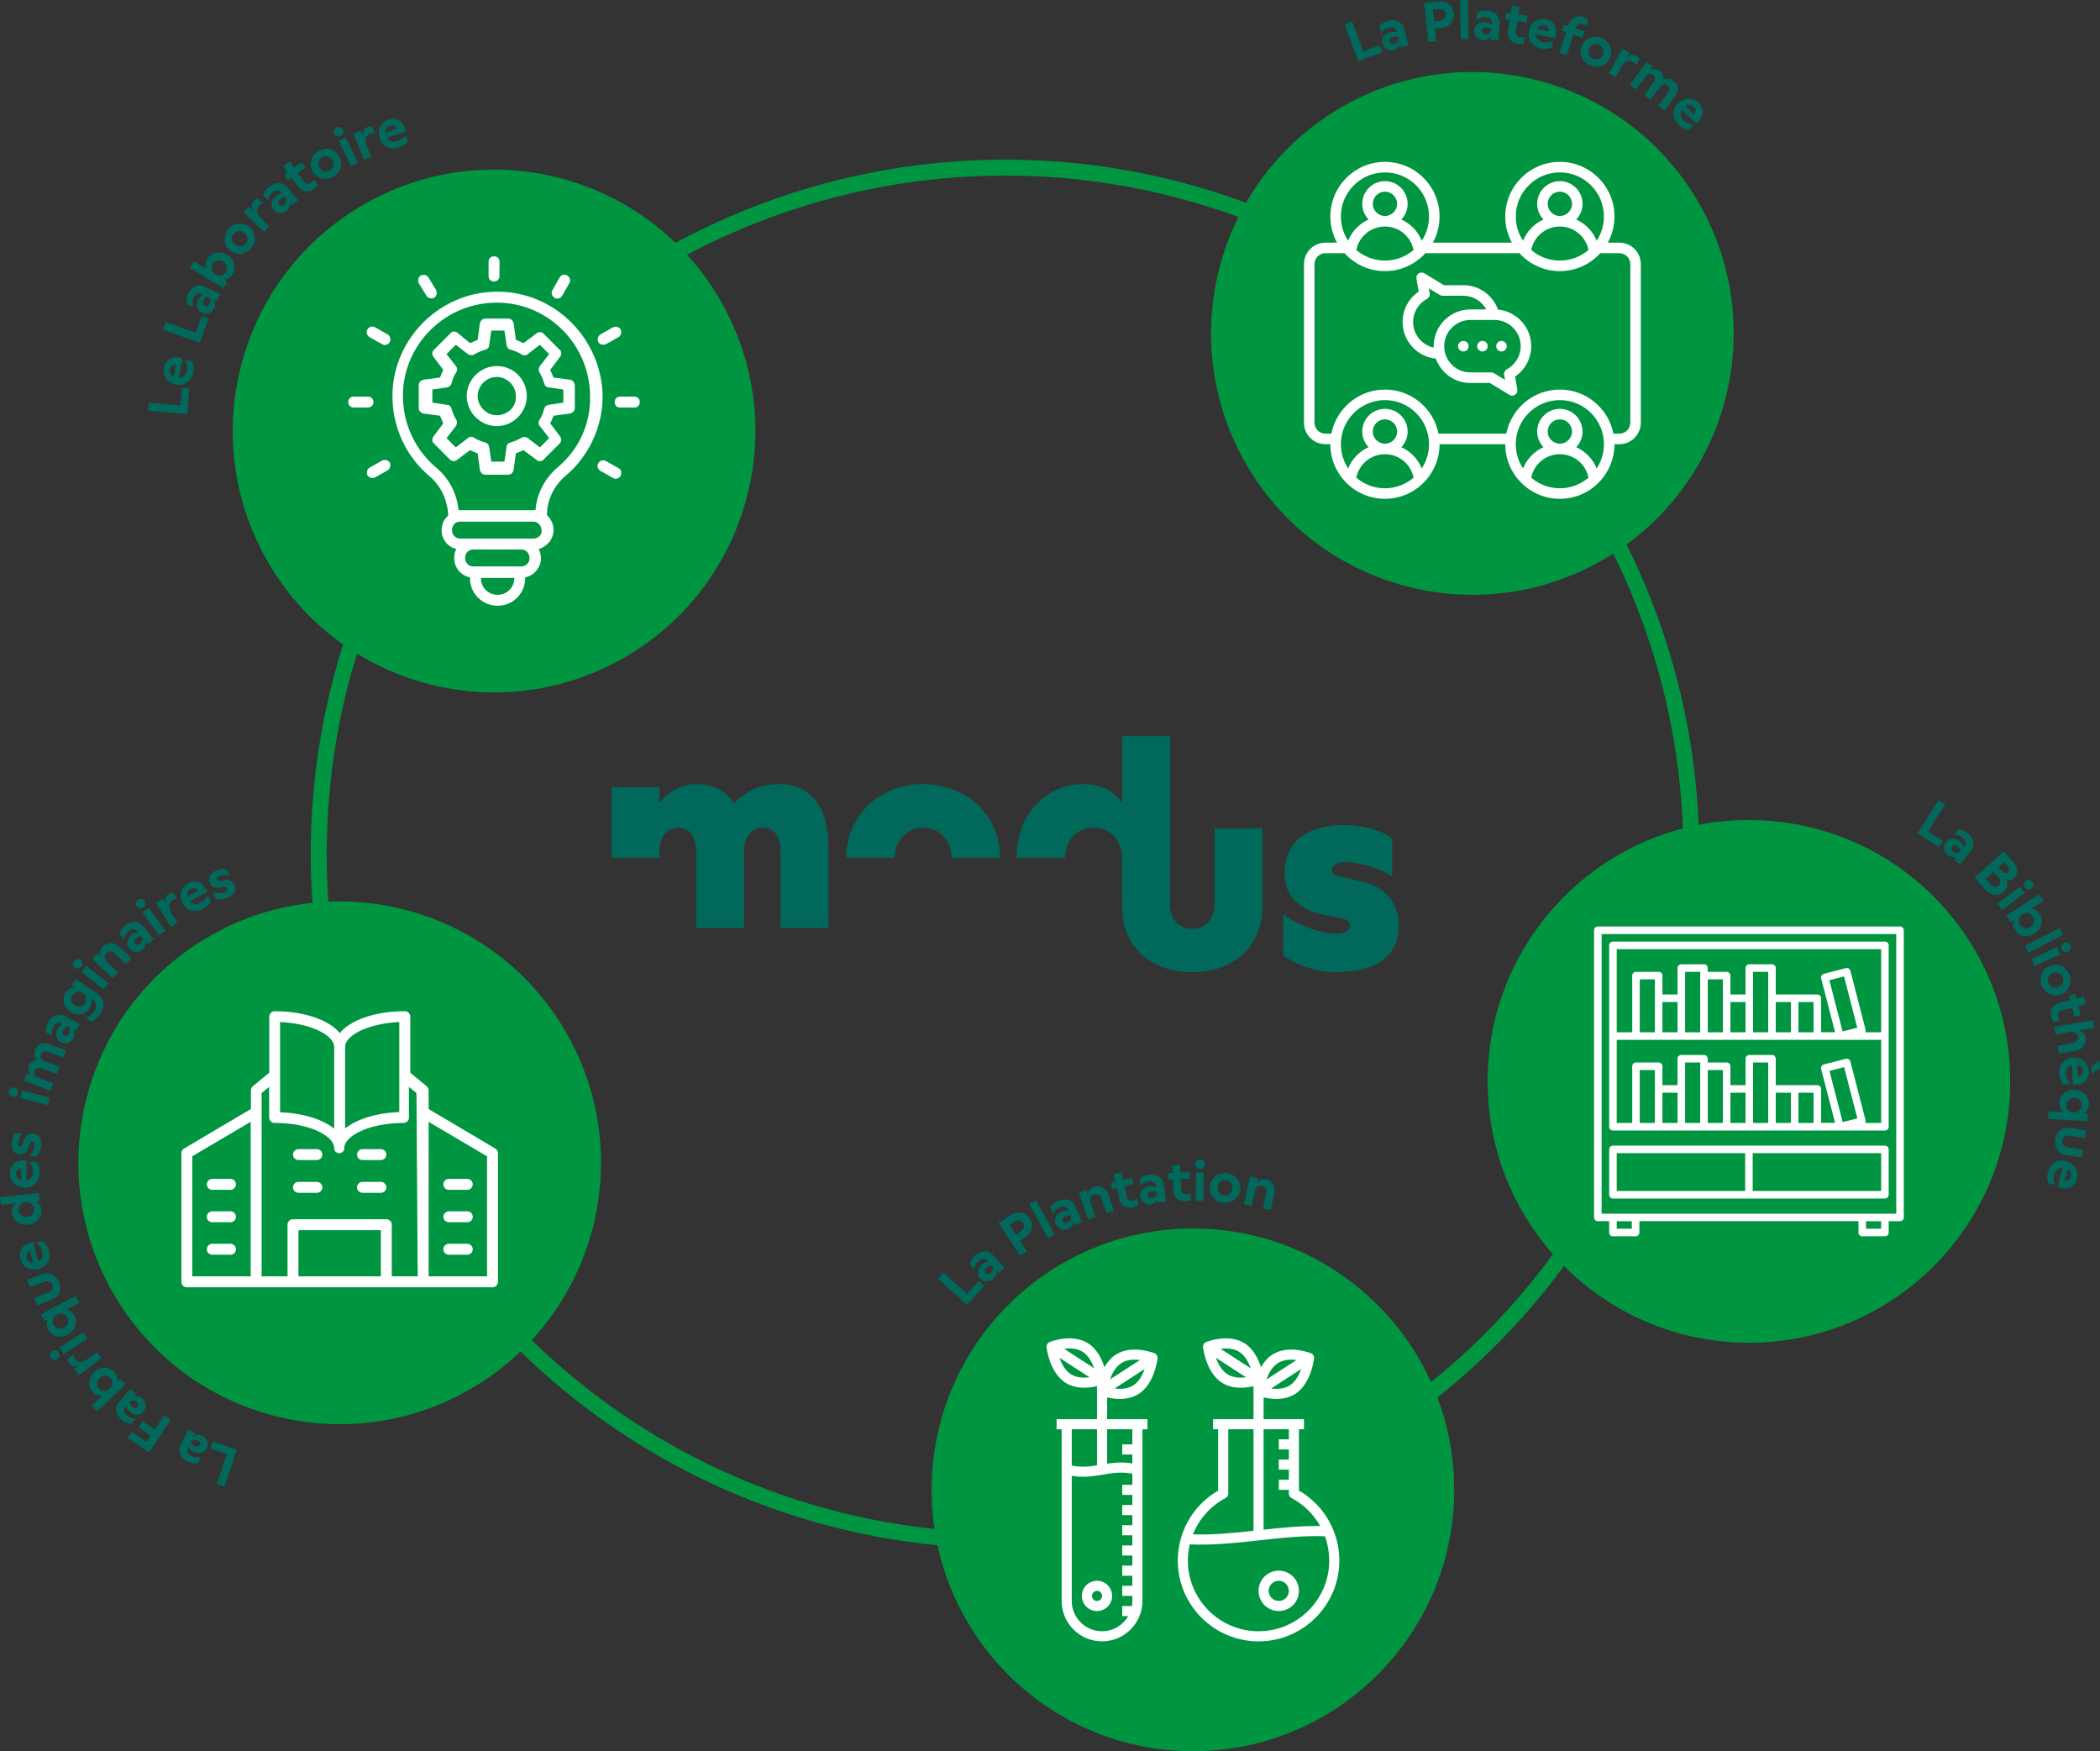 <?xml version="1.0" encoding="UTF-8"?>
<svg id="Calque_2" xmlns="http://www.w3.org/2000/svg" viewBox="0 0 1976.002 1647.385">
  <rect x="0" y="0" width="1976.002" height="1647.385" fill="#333333" stroke="none"/>
  <g id="Calque_1-2" data-name="Calque_1">
    <g>
      <circle id="circle" cx="945.702" cy="803.468" r="645.788" style="fill: none; stroke: #009540; stroke-width: 15px;"/>
      <g id="modus">
        <path d="M690.659,755.781c-7.431-12.042-19.73-18.192-37.153-18.192-10.253,0-24.607,6.15-33.066,18.192v-15.121h-45.097v66.112h45.097v-5.633c0-13.842,7.179-22.551,18.197-22.551,9.999,0,16.401,8.457,16.401,21.784v72.516h45.106v-71.748c0-13.842,7.169-22.551,17.936-22.551,10.244,0,16.394,8.457,16.394,21.784v72.516h45.104v-76.365c0-37.926-17.169-58.933-46.385-58.933-17.423,0-31.01,6.15-42.535,18.192" style="fill: #00695b;"/>
        <path d="M796.3,806.772h45.61c.007-16.146,11.532-28.184,26.655-28.184,15.367,0,26.9,12.038,26.907,28.184h45.612c-.007-39.468-31.518-69.183-72.519-69.183-41.003,0-72.258,29.715-72.265,69.183" style="fill: #00695b;"/>
        <path d="M1055.772,692.488v63.293c-7.436-11.786-19.99-18.192-36.393-18.192-35.359,0-62.765,28.959-62.772,69.183h45.61c.007-16.146,11.532-28.184,26.648-28.184,15.333,0,26.831,11.979,26.902,28.062h-.022v45.533c0,37.67,25.887,62.266,66.115,62.266,39.983,0,66.115-24.596,66.115-62.266v-73.033h-45.097v71.242c0,14.09-8.458,23.315-21.018,23.315-12.813,0-21.011-9.225-21.011-23.315v-43.62h.022v-114.284h-45.099Z" style="fill: #00695b;"/>
        <path d="M1208.7,821.941c0,17.174,9.477,33.574,38.432,38.953l14.609,2.817c6.663,1.281,8.711,4.1,8.711,7.177,0,3.842-4.871,7.432-12.554,7.432-13.588,0-33.572-6.152-50.479-18.197v38.441c7.423,5.637,25.619,15.884,50.479,15.884,37.667,0,58.162-15.375,58.162-43.049,0-19.474-9.225-36.643-36.132-42.534l-18.963-4.104c-5.377-1.021-7.683-3.59-7.683-6.661,0-4.1,4.615-7.177,11.531-7.177,12.554,0,31.265,4.613,45.097,13.579v-36.132c-10.504-7.423-27.42-12.296-45.61-12.296-26.393,0-55.601,9.996-55.601,45.866" style="fill: #00695b;"/>
      </g>
      <path id="imaginaire_x5F_txt" d="M204.248,818.641c-4.971,1.925-9.169,5.849-6.811,11.943,1.227,3.167,4.126,5.297,9.805,4.331l3.053-.51c2.102-.364,3.055.218,3.49,1.339.51,1.318-.449,2.752-2.594,3.583-2.68,1.038-6.759,1.215-10.6.124l2.358,6.092c2.13.577,6.191,1.08,10.432-.562,6.678-2.586,9.27-6.896,7.363-11.819-1.415-3.657-4.369-5.932-9.776-5.128l-3.81.579c-1.81.252-2.745-.283-3.122-1.258-.49-1.267.463-2.421,2.413-3.176,2.388-.925,6.141-1.368,9.237-.606l-2.226-5.752c-2.565-.689-6.044-.407-9.212.818M176.332,843.168c-.768-3.309.416-5.685,3.062-7.053,2.74-1.415,5.514-.377,6.876,1.92l-9.939,5.133ZM190.703,855.16c4.088-2.111,6.692-4.928,7.686-7.559l-2.974-5.759c-1.245,3.057-3.5,5.752-6.427,7.262-4.411,2.28-8.091,1.534-10.445-1.428l16.487-8.517c-2.866-8.169-9.775-12.543-17.808-8.392-7.105,3.67-9.057,11.62-5.483,18.54,3.814,7.385,11.397,9.762,18.965,5.853M160.828,871.798l6.2-3.886-6.328-10.099c-2.732-4.457-1.912-8.857,1.366-10.912,1.152-.721,2.707-1.388,4.42-1.413l-3.691-5.89c-1.424.09-2.875.631-3.983,1.325-3.012,1.887-4.088,5.584-3.025,9.052l-2.887-4.607-6.2,3.886,14.129,22.545ZM128.822,852.714c1.419,1.941,4.14,2.478,6.251.935,2.067-1.51,2.469-4.328,1.051-6.269-1.419-1.941-4.256-2.459-6.323-.948-2.111,1.541-2.397,4.34-.979,6.281M139.95,854.035l-5.91,4.317,15.694,21.485,5.91-4.317-15.694-21.485ZM127.126,887.652c-1.215-1.437-.862-3.446,1.015-5.032,1.357-1.148,3.046-1.822,4.771-2.049l.034.04c1.736,2.298,1.2,5.146-.995,7.002-1.716,1.451-3.61,1.478-4.825.04M129.098,876.061l.811.957c-1.941.135-4.322,1.123-6.238,2.743-4.272,3.61-5.077,8.81-1.838,12.642,3.174,3.751,8.41,4.115,12.361.773,2.475-2.091,3.538-5.043,2.869-7.696l2.194,2.594,5.589-4.724-10.429-12.334c-4.219-4.989-11.107-5.121-16.894-.227-2.475,2.093-4.456,4.931-5.123,8.028l4.185,4.949c.506-2.961,1.88-5.629,4.155-7.552,2.954-2.498,6.199-2.707,8.358-.153M91.744,896.529l-5.052,5.294,19.248,18.369,5.052-5.294-10.059-9.6c-2.797-2.671-3.178-6.285-.941-8.63,2.237-2.343,5.492-2.271,8.14.254l10.474,9.996,5.052-5.294-11.193-10.683c-5.256-5.016-11.395-5.094-15.724-.555-2.383,2.495-3.086,5.654-2.159,8.848l-2.837-2.705ZM70.226,910.157c1.871,1.51,4.639,1.325,6.28-.71,1.608-1.995,1.267-4.82-.606-6.33-1.871-1.509-4.746-1.274-6.354.721-1.64,2.033-1.193,4.811.68,6.319M81.317,908.559l-4.593,5.698,20.715,16.698,4.593-5.697-20.715-16.698ZM70.077,945.563c-3.335-2.253-4.106-6.435-1.939-9.639,2.165-3.205,6.303-4.003,9.638-1.75,3.335,2.253,4.135,6.391,1.968,9.596-2.167,3.205-6.332,4.046-9.666,1.793M84.192,948.668c2.138-3.161,2.493-6.581.944-9.519l1.948,1.316c4.158,2.81,4.203,7.13,1.656,10.899-1.698,2.511-4.555,4.87-7.868,6.227l5.11,3.453c3.358-1.516,6.523-4.423,8.484-7.325,4.508-6.669,3.904-14.459-2.981-19.113l-20.223-13.668-4.099,6.062,3.248,2.195c-3.259-.31-6.343,1.265-8.48,4.427-4.009,5.932-2.421,13.756,3.989,18.089,6.409,4.331,14.261,2.888,18.271-3.044M60.387,973.98c-1.665-.878-2.089-2.875-.943-5.049.829-1.572,2.143-2.828,3.659-3.684l.045.025c2.469,1.48,3.039,4.32,1.698,6.864-1.049,1.988-2.796,2.722-4.459,1.844M57.878,962.491l1.11.586c-1.748.849-3.589,2.657-4.76,4.876-2.61,4.946-1.413,10.07,3.026,12.412,4.346,2.293,9.337.672,11.752-3.904,1.512-2.868,1.393-6.002-.218-8.212l3.005,1.584,3.416-6.471-14.284-7.538c-5.779-3.05-12.217-.595-15.753,6.108-1.512,2.866-2.287,6.24-1.748,9.362l5.734,3.025c-.638-2.936-.362-5.925,1.029-8.56,1.804-3.421,4.735-4.829,7.693-3.268M32.666,1007.269c.948-2.491,3.614-3.322,6.936-2.057l13.873,5.283,2.605-6.838-13.434-5.115c-3.567-1.359-5.124-4.021-4.064-6.806.968-2.54,3.632-3.371,6.954-2.105l13.873,5.283,2.605-6.838-14.459-5.506c-7.084-2.698-12.237-.914-14.34,4.607-1.319,3.468-.878,6.712,1.163,9.726-3.306.308-5.719,2.24-7.078,5.807-.966,2.54-.501,6.016,1.792,8.513l-3.809-1.451-2.605,6.838,24.863,9.47,2.605-6.84-13.434-5.115c-3.565-1.357-5.124-4.021-4.045-6.855M11.348,1031.806c2.327.606,4.773-.703,5.431-3.232.645-2.478-.829-4.913-3.156-5.519-2.327-.606-4.85.791-5.494,3.27-.658,2.531.892,4.877,3.219,5.481M20.798,1025.784l-1.84,7.084,25.75,6.694,1.84-7.084-25.75-6.694ZM11.045,1074.361c-.582,5.299.968,10.833,7.462,11.545,3.378.371,6.602-1.22,8.36-6.707l.955-2.945c.643-2.033,1.601-2.612,2.796-2.482,1.402.155,2.237,1.665,1.986,3.953-.314,2.857-2.035,6.559-4.773,9.466l6.496.712c1.492-1.624,3.809-4.998,4.304-9.519.779-7.118-1.853-11.404-7.102-11.979-3.897-.427-7.276,1.148-9.054,6.318l-1.24,3.65c-.609,1.721-1.516,2.305-2.554,2.192-1.352-.148-1.936-1.527-1.709-3.605.279-2.547,1.613-6.081,3.717-8.48l-6.132-.672c-1.792,1.959-3.143,5.177-3.513,8.554M19.857,1110.244c-3.282-.88-4.822-3.042-4.782-6.022.04-3.084,2.262-5.041,4.93-5.162l-.148,11.184ZM37.2,1103.207c.061-4.6-1.199-8.223-3.052-10.339l-6.482-.085c2.111,2.536,3.426,5.795,3.383,9.088-.067,4.966-2.457,7.86-6.177,8.544l.245-18.554c-8.556-1.316-15.667,2.72-15.786,11.763-.106,7.996,5.99,13.461,13.778,13.563,8.311.11,13.978-5.46,14.09-13.98M26.429,1152.188c7.952-.845,13.23-7.082,12.462-14.308-.409-3.846-2.45-6.73-5.579-7.976l4.054-.431-.773-7.276-36.593,3.89.775,7.276,14.241-1.514c-2.85,1.88-4.238,5.13-3.83,8.976.768,7.224,7.239,12.213,15.243,11.363M32.13,1137.075c.42,3.951-2.327,7.291-6.485,7.732-4.158.442-7.597-2.24-8.017-6.191-.42-3.949,2.377-7.296,6.536-7.738,4.158-.442,7.547,2.246,7.967,6.197M31.173,1187.866c-3.398.038-5.463-1.629-6.229-4.51-.791-2.979.818-5.463,3.354-6.299l2.875,10.809ZM45.976,1176.413c-1.182-4.447-3.371-7.595-5.726-9.133l-6.265,1.665c2.716,1.875,4.863,4.657,5.708,7.839,1.276,4.8-.245,8.234-3.645,9.894l-4.767-17.932c-8.592,1.04-14.351,6.844-12.028,15.582,2.055,7.731,9.398,11.348,16.925,9.347,8.032-2.136,11.988-9.028,9.798-17.262M55.538,1206.247c-2.79-7.271-9.194-10.243-16.222-7.545l-13.81,5.301,2.623,6.831,13.567-5.207c3.416-1.312,6.447-.123,7.646,2.999,1.199,3.124-.26,6.035-3.675,7.347l-13.567,5.207,2.623,6.831,13.81-5.301c7.028-2.698,9.798-9.192,7.006-16.463M60.232,1248.995c-3.697,1.954-7.886.737-9.742-2.776-1.855-3.513-.496-7.659,3.201-9.611,3.699-1.954,7.841-.712,9.695,2.801,1.855,3.513.544,7.633-3.154,9.585M69.965,1237.651c-1.806-3.421-4.773-5.342-8.14-5.339l12.758-6.736-3.417-6.471-32.678,17.257,3.417,6.471,3.652-1.929c-1.948,2.803-2.035,6.336-.229,9.755,3.394,6.426,11.253,8.659,18.37,4.901,7.073-3.735,9.659-11.485,6.267-17.909M53.947,1278.638c2.024-1.298,2.725-3.983,1.314-6.182-1.382-2.156-4.171-2.727-6.195-1.429-2.024,1.298-2.713,4.099-1.328,6.254,1.41,2.199,4.185,2.655,6.209,1.357M55.94,1267.611l3.951,6.159,22.395-14.364-3.951-6.159-22.395,14.364ZM95.551,1277.679l-4.391-5.854-9.535,7.15c-4.214,3.093-8.666,2.644-10.988-.451-.815-1.087-1.61-2.583-1.777-4.286l-5.561,4.171c.209,1.411.867,2.812,1.651,3.857,2.132,2.844,5.907,3.607,9.272,2.258l-4.349,3.262,4.391,5.854,21.287-15.962ZM103.325,1306.376c-3.046,2.866-7.408,2.806-10.13-.088-2.722-2.893-2.514-7.251.532-10.115,3.046-2.866,7.37-2.77,10.092.124,2.722,2.893,2.552,7.213-.494,10.079M107.614,1290.644c-4.942-5.256-13.149-5.359-18.974.121-5.863,5.515-6.262,13.713-1.319,18.967,2.651,2.817,5.946,3.879,9.227,3.019l-10.357,9.74,5.014,5.332,26.804-25.214-5.014-5.33-2.931,2.758c1.06-3.221.2-6.575-2.45-9.392M129.636,1323.445c-1.217,1.437-3.257,1.422-5.133-.166-1.355-1.148-2.3-2.702-2.81-4.365l.034-.04c1.977-2.093,4.874-2.037,7.069-.18,1.714,1.453,2.055,3.316.84,4.751M117.877,1323.421l.809-.957c.454,1.891,1.822,4.077,3.738,5.697,4.268,3.614,9.529,3.547,12.772-.283,3.174-3.749,2.666-8.974-1.283-12.318-2.475-2.094-5.562-2.653-8.066-1.555l2.195-2.592-5.586-4.728-10.436,12.327c-4.221,4.987-3.21,11.801,2.576,16.698,2.473,2.094,5.6,3.578,8.765,3.722l4.187-4.946c-3.005-.011-5.862-.923-8.136-2.848-2.952-2.498-3.697-5.663-1.536-8.217M154.364,1331.426l-8.771,13.187-11.361-7.554-3.85,5.789,11.361,7.554-3.908,5.876-13.798-9.176-3.85,5.789,20.153,13.401,20.377-30.641-6.354-4.225ZM188.129,1359.344c-.807,1.7-2.785,2.208-5.004,1.154-1.606-.762-2.916-2.021-3.836-3.499l.022-.047c1.375-2.531,4.191-3.219,6.788-1.986,2.03.964,2.837,2.678,2.03,4.378M176.756,1362.334l.539-1.134c.923,1.712,2.806,3.473,5.072,4.549,5.052,2.399,10.121.988,12.273-3.545,2.109-4.439.278-9.358-4.396-11.577-2.929-1.391-6.056-1.141-8.196.564l1.456-3.07-6.61-3.14-6.929,14.591c-2.803,5.903-.078,12.23,6.768,15.481,2.927,1.39,6.332,2.022,9.427,1.352l2.781-5.856c-2.907.761-5.903.611-8.596-.667-3.493-1.658-5.025-4.526-3.59-7.549M222.912,1363.645l-22.936-7.725-2.219,6.588,15.703,5.29-9.526,28.286,7.231,2.435,11.746-34.874Z" style="fill: #00695b;"/>
      <path id="plantation_x5F_txt" d="M1183.308,1108.375l-7.154-1.541-5.6,26.009,7.154,1.541,2.925-13.592c.815-3.782,3.697-5.995,6.866-5.312,3.169.681,4.809,3.495,4.037,7.071l-3.048,14.155,7.154,1.541,3.257-15.126c1.53-7.103-1.611-12.377-7.743-13.699-3.372-.726-6.433.326-8.673,2.785l.826-3.832ZM1145.693,1116.85c.379-4.164,3.681-7.013,7.637-6.655,3.956.36,6.692,3.758,6.314,7.922-.378,4.165-3.677,6.963-7.633,6.602-3.956-.359-6.696-3.706-6.318-7.869M1151.41,1131.331c8.07.734,14.917-4.733,15.625-12.541.719-7.913-5.036-14.472-13.104-15.205-8.122-.737-14.912,4.681-15.631,12.594-.71,7.808,4.987,14.416,13.109,15.153M1124.722,1095.102c-.043,2.404,1.802,4.475,4.416,4.521,2.561.045,4.584-1.957,4.625-4.362.041-2.404-1.907-4.53-4.468-4.575-2.612-.047-4.531,2.012-4.573,4.416M1132.793,1102.876l-7.316-.128-.467,26.602,7.316.128.467-26.602ZM1103.069,1096.185l.31,7.156-4.283.186.261,6.056,4.283-.184.427,9.868c.333,7.677,5.032,11.083,10.986,10.825,1.723-.074,3.744-.528,5.589-1.393l-.276-6.37c-1.121.676-2.404,1.254-4.284,1.336-2.298.099-4.506-1.373-4.668-5.133l-.411-9.452,8.774-.38-.263-6.058-8.772.38-.31-7.156-7.363.319ZM1079.947,1124.388c-.24-1.866,1.148-3.362,3.585-3.675,1.763-.229,3.547.121,5.119.867l.007.052c.211,2.871-1.785,4.973-4.636,5.341-2.23.288-3.834-.717-4.075-2.585M1087.896,1115.722l.16,1.245c-1.703-.941-4.239-1.404-6.728-1.083-5.546.716-9.045,4.645-8.403,9.621.627,4.872,4.827,8.021,9.96,7.359,3.214-.415,5.71-2.318,6.588-4.908l.434,3.371,7.257-.935-2.064-16.02c-.836-6.48-6.55-10.328-14.066-9.36-3.214.415-6.418,1.723-8.659,3.962l.827,6.429c2.035-2.212,4.634-3.708,7.59-4.088,3.836-.494,6.676,1.09,7.103,4.407M1047.841,1104.655l1.595,6.983-4.18.954,1.352,5.912,4.178-.955,2.201,9.63c1.712,7.491,6.948,9.994,12.758,8.666,1.682-.384,3.587-1.195,5.247-2.377l-1.42-6.218c-.981.869-2.14,1.669-3.973,2.089-2.242.512-4.681-.539-5.519-4.209l-2.109-9.223,8.562-1.956-1.352-5.912-8.56,1.957-1.595-6.983-7.184,1.642ZM1022.333,1119.635l-6.947,2.305,8.381,25.252,6.947-2.305-4.38-13.196c-1.218-3.672.141-7.042,3.216-8.062,3.077-1.022,5.917.57,7.071,4.041l4.56,13.742,6.945-2.305-4.874-14.684c-2.289-6.894-7.673-9.845-13.626-7.868-3.273,1.087-5.377,3.545-6.058,6.802l-1.235-3.722ZM999.959,1148.548c-.759-1.723.148-3.551,2.396-4.542,1.626-.719,3.435-.889,5.155-.62l.02.049c1.018,2.693-.299,5.274-2.929,6.435-2.057.908-3.881.4-4.641-1.321M1005.123,1137.982l.506,1.148c-1.898-.418-4.463-.144-6.757.869-5.117,2.258-7.357,7.019-5.332,11.609,1.985,4.495,6.905,6.323,11.638,4.234,2.965-1.309,4.818-3.841,4.926-6.573l1.372,3.107,6.696-2.954-6.523-14.776c-2.639-5.979-9.209-8.048-16.143-4.987-2.965,1.309-5.667,3.472-7.181,6.254l2.617,5.93c1.323-2.698,3.394-4.87,6.119-6.072,3.538-1.563,6.711-.849,8.061,2.212M974.909,1129.087l-6.428,3.499,17.599,32.318,6.426-3.499-17.597-32.318ZM956.021,1161.491l-6.143-9.347,3.931-2.583c3.45-2.269,6.956-1.884,8.794.912,1.866,2.839.8,6.166-2.651,8.435l-3.931,2.583ZM950.951,1143.119l-11.269,7.408,20.212,30.75,6.377-4.191-6.431-9.785,4.892-3.216c6.552-4.306,8.325-11.6,4.248-17.804-4.077-6.202-11.478-7.467-18.03-3.161M927.472,1197.513c-1.264-1.395-.977-3.417.843-5.065,1.318-1.193,2.981-1.925,4.699-2.21l.034.038c1.813,2.237,1.375,5.103-.755,7.031-1.667,1.509-3.558,1.601-4.821.205M929.049,1185.86l.842.93c-1.934.2-4.281,1.267-6.141,2.951-4.146,3.754-4.775,8.978-1.408,12.698,3.298,3.643,8.544,3.828,12.381.355,2.401-2.176,3.363-5.162,2.606-7.79l2.28,2.518,5.425-4.912-10.842-11.972c-4.385-4.843-11.274-4.742-16.892.346-2.401,2.176-4.284,5.079-4.847,8.196l4.351,4.805c.406-2.978,1.687-5.688,3.897-7.689,2.866-2.596,6.103-2.916,8.347-.436M909.807,1227.629l16.303-17.887-5.139-4.683-11.162,12.248-22.058-20.106-5.141,5.642,27.197,24.787Z" style="fill: #00695b;"/>
      <path id="bibliotheque_x5F_txt" d="M1945.695,1099.93c2.947,1.692,3.879,4.178,3.077,7.048-.831,2.97-3.479,4.292-6.088,3.726l3.012-10.773ZM1927.127,1102.282c-1.238,4.429-.952,8.255.297,10.775l6.242,1.745c-1.388-2.992-1.824-6.48-.937-9.65,1.338-4.784,4.391-6.968,8.163-6.674l-4.998,17.871c7.933,3.466,15.84,1.39,18.275-7.32,2.154-7.702-2.336-14.547-9.836-16.645-8.004-2.237-14.911,1.692-17.206,9.899M1934.05,1071.725c-1.273,7.684,2.747,13.489,10.173,14.719l14.594,2.417,1.195-7.221-14.335-2.374c-3.61-.597-5.624-3.156-5.077-6.456.546-3.3,3.277-5.074,6.887-4.475l14.337,2.374,1.195-7.221-14.594-2.415c-7.426-1.229-13.102,2.969-14.374,10.652M1951.928,1032.639c4.175.229,7.14,3.428,6.923,7.394-.218,3.967-3.517,6.822-7.691,6.593-4.176-.229-7.089-3.425-6.871-7.392.218-3.965,3.463-6.824,7.639-6.595M1937.743,1037.358c-.211,3.863,1.343,7.035,4.232,8.765l-14.405-.791-.402,7.307,36.9,2.024.402-7.307-4.124-.225c3.113-1.401,5.005-4.385,5.216-8.248.398-7.253-5.191-13.214-13.228-13.655-7.985-.438-14.192,4.876-14.591,12.13M1954.536,1001.535c3.334.654,5.018,2.709,5.18,5.683.169,3.08-1.914,5.184-4.567,5.487l-.613-11.17ZM1975.578,997.658l-7.9,5.825.355,6.473,7.969-4.573-.424-7.725ZM1937.711,1009.734c.252,4.593,1.754,8.122,3.747,10.106l6.473-.353c-2.277-2.388-3.812-5.55-3.993-8.839-.272-4.957,1.916-8.008,5.582-8.944l1.017,18.529c8.625.73,15.445-3.78,14.95-12.808-.438-7.985-6.891-13.023-14.668-12.597-8.298.456-13.574,6.399-13.107,14.906M1970.501,966.991l-1.195-7.221-36.305,6.011,1.195,7.221,13.717-2.271c3.817-.633,6.934,1.236,7.464,4.434.53,3.196-1.485,5.755-5.094,6.354l-14.284,2.365,1.195,7.219,15.263-2.527c7.168-1.186,10.921-6.047,9.895-12.235-.562-3.403-2.666-5.863-5.775-7.044l13.924-2.305ZM1960.751,937.586l-6.941,1.763-1.054-4.155-5.876,1.492,1.054,4.155-9.576,2.43c-7.448,1.891-9.823,7.186-8.358,12.961.425,1.673,1.281,3.558,2.503,5.189l6.181-1.568c-.89-.961-1.718-2.1-2.181-3.922-.566-2.23.427-4.694,4.074-5.618l9.171-2.329,2.161,8.511,5.876-1.492-2.159-8.511,6.939-1.761-1.813-7.145ZM1931.773,915.4c3.935-1.413,7.911.38,9.254,4.12,1.341,3.738-.586,7.651-4.522,9.064-3.936,1.413-7.862-.4-9.205-4.138-1.341-3.738.537-7.635,4.474-9.046M1921.052,926.689c2.736,7.626,10.581,11.53,17.96,8.882,7.478-2.684,11-10.667,8.262-18.293-2.754-7.675-10.532-11.548-18.01-8.864-7.379,2.648-10.968,10.6-8.212,18.275M1942.227,887.006c-2.188.997-3.262,3.556-2.177,5.934,1.063,2.33,3.744,3.291,5.93,2.293,2.188-.999,3.266-3.673,2.202-6.004-1.085-2.377-3.769-3.221-5.955-2.222M1938.691,897.639l-3.039-6.656-24.205,11.043,3.037,6.656,24.207-11.043ZM1941.339,879.46l-3.351-6.505-32.714,16.847,3.349,6.505,32.716-16.847ZM1902.96,860.134c3.518-2.258,7.796-1.399,9.94,1.945,2.145,3.343,1.141,7.588-2.377,9.847-3.52,2.258-7.754,1.372-9.897-1.974-2.145-3.343-1.186-7.559,2.334-9.818M1895.856,874.813c3.893,6.071,11.941,7.678,18.673,3.36,6.775-4.346,8.671-12.33,4.776-18.401-2.087-3.257-5.133-4.906-8.515-4.661l11.966-7.677-3.951-6.159-30.975,19.866,3.951,6.161,3.389-2.174c-1.633,2.972-1.404,6.427.685,9.685M1906.112,828.773c-1.909,1.462-2.385,4.194-.797,6.271,1.557,2.033,4.382,2.372,6.292.91,1.909-1.46,2.363-4.308.806-6.343-1.588-2.076-4.391-2.3-6.301-.838M1905.038,839.929l-4.447-5.813-21.13,16.17,4.448,5.811,21.128-16.168ZM1880.379,815.758l5.074-4.598,3.967,4.378c1.579,1.743,1.438,3.845.043,5.108-1.433,1.3-3.574,1.193-5.117-.51l-3.967-4.378ZM1868.255,826.744l7.359-6.669,5.054,5.579c2.141,2.363,1.992,5.389-.099,7.285-2.093,1.894-5.119,1.747-7.26-.616l-5.054-5.579ZM1888.129,828.204c2.345.485,4.973-.272,6.871-1.993,3.524-3.194,4.439-9.735-.265-14.926l-9.371-10.342-27.269,24.71,10.423,11.505c5.231,5.771,12.705,5.77,17.276,1.628,2.866-2.597,3.773-6.734,2.334-10.58M1836.836,796.342c1.182-1.465,3.223-1.498,5.135.045,1.382,1.118,2.365,2.648,2.913,4.299l-.034.041c-1.927,2.138-4.825,2.15-7.062.344-1.748-1.411-2.132-3.266-.952-4.73M1848.593,796.09l-.788.977c-.499-1.88-1.918-4.034-3.87-5.609-4.353-3.513-9.611-3.324-12.763.582-3.086,3.823-2.455,9.034,1.572,12.284,2.523,2.037,5.622,2.523,8.1,1.366l-2.132,2.644,5.694,4.596,10.144-12.57c4.102-5.085,2.933-11.873-2.965-16.633-2.523-2.035-5.683-3.444-8.852-3.515l-4.07,5.043c3.005-.061,5.883.784,8.201,2.655,3.01,2.43,3.828,5.577,1.729,8.179M1804.134,783.866l20.38,13.051,3.749-5.854-13.953-8.936,16.094-25.135-6.426-4.115-19.845,30.989Z" style="fill: #00695b;"/>
      <path id="plateforme_x5F_txt" d="M1586.104,99.812c2.88-1.801,5.512-1.453,7.666.607,2.228,2.132,2.147,5.09.416,7.125l-8.082-7.732ZM1579.43,117.299c3.324,3.179,6.833,4.73,9.645,4.814l4.481-4.683c-3.295-.187-6.575-1.446-8.956-3.722-3.587-3.432-4.077-7.156-2.04-10.342l13.408,12.828c6.795-5.364,8.69-13.318,2.154-19.569-5.779-5.528-13.933-4.793-19.317.834-5.744,6.006-5.532,13.949.626,19.839M1555.695,70.432c2.156,1.572,2.257,4.362.162,7.233l-8.744,11.997,5.914,4.31,8.466-11.615c2.248-3.084,5.227-3.888,7.635-2.134,2.197,1.602,2.296,4.393.204,7.264l-8.744,11.997,5.914,4.31,9.113-12.504c4.465-6.125,4.097-11.566-.676-15.045-2.999-2.186-6.247-2.614-9.692-1.437.573-3.27-.658-6.107-3.742-8.354-2.195-1.601-5.674-2.066-8.684-.508l2.401-3.295-5.914-4.311-15.67,21.501,5.914,4.31,8.466-11.615c2.248-3.084,5.227-3.888,7.677-2.103M1513.718,69.077l6.393,3.56,5.799-10.413c2.588-4.54,6.838-5.943,10.218-4.061,1.188.66,2.522,1.703,3.369,3.19l3.381-6.072c-.766-1.204-1.938-2.217-3.079-2.851-3.106-1.73-6.864-.89-9.389,1.712l2.644-4.749-6.393-3.562-12.943,23.246ZM1495.283,45.85c1.671-3.834,5.703-5.497,9.344-3.911,3.643,1.588,5.169,5.674,3.499,9.508-1.671,3.832-5.681,5.449-9.324,3.863-3.641-1.588-5.189-5.625-3.518-9.459M1496.15,61.395c7.428,3.237,15.649.204,18.779-6.984,3.174-7.284-.223-15.321-7.651-18.556-7.475-3.257-15.627-.252-18.799,7.031-3.133,7.188.196,15.252,7.671,18.509M1476.003,23.361l-.384,1.139-4.061-1.373-1.943,5.743,4.059,1.373-6.584,19.459,6.932,2.345,6.584-19.457,8.367,2.832,1.945-5.744-8.369-2.832.269-.791c1.19-3.517,3.773-4.297,5.95-3.56,1.783.602,2.869,1.467,3.742,2.48l2.044-6.042c-1.532-1.345-3.329-2.396-4.962-2.947-5.645-1.911-11.125.097-13.589,7.376M1446.228,26.993c1.566-3.015,4.01-4.054,6.911-3.374,3.003.705,4.436,3.295,3.98,5.926l-10.89-2.552ZM1449.366,45.445c4.477,1.051,8.288.6,10.753-.753l1.478-6.31c-2.931,1.514-6.397,2.096-9.603,1.345-4.834-1.132-7.147-4.092-7.013-7.871l18.068,4.236c3.125-8.073.716-15.885-8.088-17.949-7.787-1.826-14.436,2.951-16.213,10.533-1.898,8.091,2.322,14.825,10.618,16.77M1422.445,5.476l-1.047,7.085-4.239-.627-.887,5.999,4.239.625-1.444,9.775c-1.123,7.601,2.848,11.833,8.744,12.705,1.705.25,3.776.187,5.752-.314l.932-6.309c-1.229.452-2.597.779-4.459.505-2.275-.337-4.165-2.201-3.616-5.925l1.382-9.36,8.688,1.285.887-5.999-8.688-1.283,1.047-7.085-7.291-1.078ZM1394.329,28.862c.097-1.88,1.73-3.104,4.183-2.978,1.775.092,3.468.755,4.881,1.772l-.002.052c-.306,2.862-2.646,4.573-5.515,4.425-2.246-.117-3.645-1.393-3.547-3.271M1403.7,21.757l-.065,1.253c-1.507-1.229-3.92-2.139-6.426-2.269-5.586-.288-9.731,2.951-9.991,7.961-.254,4.908,3.315,8.756,8.482,9.023,3.237.168,6.033-1.256,7.361-3.648l-.177,3.394,7.309.379.835-16.132c.339-6.525-4.594-11.334-12.163-11.725-3.237-.168-6.624.546-9.228,2.349l-.337,6.473c2.397-1.813,5.223-2.817,8.199-2.664,3.863.2,6.373,2.267,6.2,5.607M1381.176,0l-7.316.141.708,36.791,7.318-.141-.71-36.791ZM1349.473,20.063l-1.139-11.126,4.679-.479c4.108-.422,7.04,1.537,7.383,4.865.346,3.38-2.134,5.842-6.242,6.262l-4.681.48ZM1353.45,1.424l-13.416,1.373,3.751,36.607,7.592-.779-1.193-11.647,5.824-.597c7.799-.798,12.736-6.455,11.981-13.839-.757-7.383-6.739-11.919-14.538-11.119M1307.538,38.915c-.478-1.82.706-3.482,3.082-4.108,1.72-.451,3.535-.333,5.189.205l.013.05c.579,2.821-1.13,5.16-3.911,5.89-2.174.571-3.895-.22-4.373-2.039M1314.308,29.3l.319,1.213c-1.808-.714-4.384-.849-6.811-.211-5.409,1.42-8.374,5.766-7.1,10.618,1.247,4.753,5.816,7.336,10.822,6.022,3.134-.824,5.366-3.03,5.905-5.712l.862,3.286,7.078-1.858-4.102-15.622c-1.658-6.319-7.819-9.403-15.149-7.478-3.134.822-6.144,2.532-8.08,5.04l1.646,6.269c1.734-2.455,4.122-4.27,7.002-5.027,3.742-.982,6.761.224,7.61,3.461M1277.993,57.541l22.709-8.369-2.404-6.523-15.548,5.73-10.321-28.006-7.161,2.639,12.725,34.529Z" style="fill: #00695b;"/>
      <path id="laboratoire_x5F_txt" d="M362.743,124.665c-.202-3.392,1.366-5.537,4.205-6.438,2.94-.935,5.497.555,6.455,3.048l-10.66,3.39ZM374.893,138.9c4.384-1.393,7.424-3.731,8.846-6.157l-1.963-6.177c-1.743,2.801-4.42,5.079-7.558,6.076-4.731,1.505-8.234.15-10.056-3.165l17.684-5.622c-1.451-8.533-7.525-14.007-16.143-11.267-7.621,2.423-10.883,9.931-8.524,17.354,2.518,7.92,9.593,11.541,17.713,8.958M342.651,150.295l6.761-2.799-4.558-11.011c-1.95-4.85-.409-9.052,3.165-10.532,1.254-.519,2.9-.917,4.593-.658l-2.659-6.422c-1.419-.148-2.94.141-4.147.642-3.284,1.359-4.96,4.825-4.49,8.421l-2.08-5.023-6.761,2.799,10.177,24.583ZM314.533,125.878c1.053,2.161,3.637,3.171,5.988,2.026,2.302-1.121,3.196-3.823,2.143-5.986-1.053-2.161-3.754-3.17-6.056-2.049-2.35,1.145-3.127,3.848-2.075,6.009M325.254,129.146l-6.581,3.205,11.649,23.92,6.581-3.205-11.649-23.92ZM300.705,157.725c-2.145-3.591-1.15-7.837,2.26-9.874,3.412-2.037,7.623-.899,9.767,2.691,2.143,3.59,1.121,7.792-2.289,9.829-3.41,2.037-7.594.944-9.739-2.646M313.848,166.07c6.956-4.155,9.277-12.603,5.256-19.335-4.073-6.82-12.586-8.738-19.542-4.584-7.001,4.182-9.304,12.558-5.229,19.38,4.019,6.73,12.514,8.72,19.515,4.539M266.567,156.317l4.182,5.813-3.479,2.504,3.54,4.921,3.479-2.502,5.77,8.019c4.488,6.238,10.285,6.51,15.122,3.03,1.4-1.008,2.841-2.495,3.911-4.23l-3.724-5.177c-.568,1.181-1.323,2.368-2.851,3.468-1.866,1.343-4.522,1.321-6.719-1.734l-5.524-7.68,7.129-5.128-3.542-4.922-7.129,5.128-4.182-5.813-5.982,4.304ZM262.724,192.616c-1.224-1.428-.883-3.441.982-5.04,1.35-1.155,3.033-1.842,4.757-2.08l.034.04c1.752,2.285,1.235,5.137-.948,7.008-1.707,1.462-3.599,1.501-4.825.072M264.62,181.012l.817.952c-1.939.148-4.315,1.152-6.22,2.783-4.247,3.639-5.018,8.845-1.754,12.655,3.198,3.731,8.435,4.061,12.365.692,2.462-2.109,3.506-5.067,2.819-7.714l2.212,2.579,5.557-4.762-10.51-12.264c-4.252-4.962-11.141-5.047-16.896-.115-2.46,2.109-4.423,4.96-5.068,8.06l4.216,4.922c.488-2.965,1.844-5.642,4.106-7.579,2.938-2.518,6.181-2.751,8.358-.209M248.416,218.22l5.072-5.276-8.59-8.261c-3.731-3.661-4.003-8.127-1.323-10.916.943-.981,2.291-2.004,3.946-2.444l-5.013-4.818c-1.359.433-2.635,1.309-3.542,2.249-2.462,2.563-2.61,6.41-.737,9.517l-3.918-3.769-5.072,5.276,19.178,18.441ZM221.261,230.103c-3.279-2.597-3.854-6.921-1.386-10.036,2.466-3.113,6.808-3.542,10.085-.944,3.279,2.596,3.812,6.887,1.346,10.002-2.468,3.113-6.768,3.574-10.045.979M236.508,233.247c5.032-6.35,4.207-15.074-1.939-19.942-6.227-4.933-14.866-3.709-19.897,2.641-5.063,6.391-4.247,15.041,1.981,19.975,6.145,4.87,14.793,3.719,19.856-2.673M202.541,258.016c-3.562-2.19-4.647-6.415-2.567-9.8,2.08-3.385,6.339-4.326,9.903-2.136,3.562,2.19,4.602,6.388,2.522,9.773-2.08,3.383-6.294,4.351-9.858,2.163M218.849,258.036c3.776-6.144,1.727-14.091-5.086-18.278-6.858-4.216-14.874-2.453-18.65,3.691-2.026,3.297-2.188,6.754-.497,9.695l-12.114-7.444-3.832,6.235,31.352,19.266,3.832-6.233-3.428-2.109c3.387.18,6.399-1.527,8.425-4.823M192.82,287.745c-1.698-.809-2.204-2.787-1.148-5.005.764-1.604,2.026-2.915,3.504-3.83l.047.022c2.529,1.379,3.214,4.194,1.977,6.79-.966,2.03-2.68,2.833-4.38,2.024M189.844,276.37l1.132.539c-1.712.921-3.477,2.803-4.557,5.067-2.404,5.05-.999,10.121,3.533,12.278,4.436,2.112,9.358.288,11.582-4.384,1.393-2.927,1.146-6.054-.553-8.196l3.066,1.46,3.147-6.606-14.582-6.947c-5.899-2.808-12.23-.092-15.488,6.75-1.393,2.925-2.03,6.328-1.363,9.425l5.851,2.788c-.757-2.909-.604-5.905.678-8.594,1.664-3.493,4.533-5.02,7.554-3.581M188.156,322.401l8.023-22.833-6.559-2.303-5.492,15.632-28.159-9.895-2.531,7.201,34.718,12.199ZM163.405,354.344c-3.07-1.458-4.192-3.864-3.616-6.786.597-3.026,3.136-4.549,5.78-4.187l-2.165,10.973ZM181.734,350.555c.89-4.511.306-8.304-1.134-10.719l-6.359-1.254c1.617,2.877,2.323,6.319,1.685,9.549-.962,4.872-3.836,7.289-7.619,7.287l3.592-18.205c-8.178-2.839-15.899-.153-17.649,8.718-1.55,7.846,3.459,14.322,11.101,15.829,8.152,1.61,14.733-2.846,16.382-11.206M176.067,389.547l2.082-24.111-6.927-.598-1.426,16.508-29.735-2.567-.656,7.603,36.662,3.165Z" style="fill: #00695b;"/>
      <g id="laboratoire">
        <path d="M253.032,530.253c68.915,116.995,219.625,155.971,336.62,87.056,116.995-68.915,155.971-219.625,87.056-336.62-68.916-116.995-219.625-155.971-336.62-87.056-116.995,68.915-155.971,219.625-87.056,336.62" style="fill: #009540;"/>
        <path d="M530.094,378.765l-13.867,2.055c-2.053.513-3.595,1.54-4.109,3.594-1.027,4.109-2.567,7.704-4.622,10.785-1.027,1.542-1.027,4.109.513,5.651l8.731,11.298-8.731,8.729-11.298-8.729c-1.54-1.029-4.109-1.542-5.649-.513-3.596,2.054-7.189,3.594-10.785,4.62-2.054.515-3.596,2.055-3.596,4.109l-2.053,13.867h-12.325l-2.055-13.867c-.513-2.054-1.54-3.594-3.594-4.109-4.109-1.027-7.704-2.567-10.787-4.62-1.54-1.029-4.107-1.029-5.649.513l-11.298,8.729-8.731-8.729,8.731-11.298c1.027-1.542,1.54-4.109.513-5.651-2.053-3.594-3.595-7.189-4.622-10.785-.513-2.054-2.054-3.594-4.109-3.594l-13.865-2.055v-12.325l13.865-2.055c2.055-.513,3.596-1.54,4.109-3.594,1.027-4.109,2.569-7.704,4.622-10.785,1.027-1.542,1.027-4.109-.513-5.651l-8.731-11.298,8.731-8.729,11.298,8.729c1.542,1.027,4.109,1.542,5.649.513,3.595-2.054,7.191-3.594,10.787-4.622,2.054-.513,3.594-2.054,3.594-4.107l2.055-13.867h12.325l2.053,13.867c.515,2.054,1.542,3.594,3.596,4.107,4.109,1.029,7.704,2.569,10.785,4.622,1.54,1.029,4.109,1.029,5.649-.513l11.298-8.729,8.731,8.729-8.731,11.298c-1.027,1.542-1.54,4.109-.513,5.651,2.055,3.594,3.596,7.189,4.622,10.785.513,2.054,2.055,3.594,4.109,3.594l13.867,2.055v12.325ZM536.256,357.196l-15.407-2.054c-1.027-2.569-2.054-4.622-3.082-7.191l9.245-12.325c1.54-2.055,1.54-5.136-.513-6.678l-14.894-14.892c-2.054-2.055-4.622-2.055-6.676-.515l-12.327,9.245c-2.054-1.027-4.62-2.054-7.189-3.08l-2.054-15.407c-.513-2.569-2.569-4.622-5.136-4.622h-21.569c-2.569,0-4.622,2.053-5.137,4.622l-2.054,15.407c-2.567,1.027-4.622,2.054-7.189,3.08l-11.813-9.758c-2.053-1.54-5.136-1.54-6.676.513l-15.407,15.407c-2.054,2.055-2.054,4.622-.513,6.678l9.245,12.325c-1.029,2.055-2.055,4.622-3.082,7.191l-15.407,2.054c-2.567.513-4.622,2.567-4.622,5.136v21.569c0,2.569,2.055,4.622,4.622,5.136l15.407,2.055c1.027,2.567,2.054,4.622,3.082,7.189l-9.245,12.325c-1.54,2.055-1.54,5.136.513,6.678l14.894,14.894c2.053,2.054,4.622,2.054,6.676.513l12.327-9.245c2.053,1.027,4.622,2.054,7.189,3.08l2.054,15.409c.515,2.567,2.569,4.62,5.137,4.62h21.569c2.567,0,4.622-2.054,5.136-4.62l2.054-15.409c2.569-1.027,4.622-2.053,7.189-3.08l12.327,9.245c2.054,1.54,5.136,1.54,6.676-.513l14.894-14.894c2.054-2.055,2.054-4.622.513-6.678l-9.245-12.325c1.029-2.053,2.055-4.622,3.082-7.189l15.407-2.055c2.567-.513,4.622-2.567,4.622-5.136v-21.569c-.513-2.569-2.055-5.136-4.622-5.136" style="fill: #fff;"/>
        <path d="M467.438,390.577c-9.758,0-17.976-8.218-17.976-17.974,0-9.758,8.218-17.976,17.976-17.976,9.758,0,17.976,8.218,17.976,17.976.513,10.271-7.704,17.974-17.976,17.974M467.438,344.356c-15.407,0-28.247,12.84-28.247,28.247,0,15.407,12.84,28.245,28.247,28.245,15.407,0,28.247-12.838,28.247-28.245,0-15.407-12.327-28.247-28.247-28.247" style="fill: #fff;"/>
        <path d="M524.444,439.88c-11.812,10.271-19.516,24.652-20.543,40.059h-72.413c-1.54-15.407-8.731-29.787-21.056-40.059-22.596-19.003-33.896-47.761-30.814-77.035,4.622-40.572,36.977-72.926,77.549-77.549,53.926-6.162,98.091,36.463,98.091,87.82.513,25.678-10.785,50.33-30.814,66.764M501.848,506.644h-68.819c-4.622,0-7.703-3.596-7.703-8.218,0-4.62,3.594-7.703,7.703-7.703h68.819c4.109,0,7.703,3.595,7.703,8.218.513,4.107-3.08,7.703-7.703,7.703M490.55,532.835h-45.194c-4.622,0-7.704-3.594-7.704-8.216,0-4.622,3.596-7.704,7.704-7.704h45.194c4.62,0,7.703,3.596,7.703,8.218s-3.596,7.703-7.703,7.703M483.872,544.135c0,8.729-7.189,15.405-15.407,15.405h-.513c-8.731,0-15.407-7.189-15.407-15.405v-.515h31.843v.515h-.515ZM456.653,275.025c-45.194,5.136-81.657,41.599-86.793,86.793-3.595,32.868,9.245,65.224,34.41,86.28,10.785,9.245,16.947,22.596,17.461,36.977-4.109,3.595-6.162,8.218-6.162,13.867,0,8.729,6.162,15.92,13.867,17.461-1.542,2.569-2.055,5.649-2.055,8.731,0,8.731,6.162,16.434,14.894,17.974v1.029c0,14.378,11.811,25.677,25.678,25.677h.513c14.38,0,25.678-11.812,25.678-25.677v-1.029c8.218-1.54,14.894-9.243,14.894-17.974,0-3.082-1.027-6.162-2.054-8.731,7.703-2.054,13.865-9.245,13.865-17.976,0-5.649-2.567-10.27-6.162-13.865,0-14.38,6.678-27.732,17.462-36.976,22.083-18.489,34.923-46.221,34.923-74.982-1.029-57.006-50.33-104.254-110.418-97.578" style="fill: #fff;"/>
        <path d="M464.87,264.753c3.082,0,5.136-2.054,5.136-5.136v-13.353c0-3.08-2.054-5.136-5.136-5.136-3.082,0-5.136,2.055-5.136,5.136v13.353c0,3.082,2.054,5.136,5.136,5.136" style="fill: #fff;"/>
        <path d="M401.188,278.106c1.54,2.569,4.622,3.082,7.189,2.054,2.569-1.54,3.082-4.62,2.055-7.189l-7.191-11.812c-1.54-2.569-4.622-3.082-7.189-2.055-2.569,1.542-3.082,4.622-2.054,7.191l7.189,11.812Z" style="fill: #fff;"/>
        <path d="M364.725,314.57l-11.812-6.676c-2.569-1.542-5.649-.513-7.191,2.054-1.54,2.569-.513,5.649,2.055,7.189l11.812,6.678c2.567,1.54,5.649.513,7.189-2.055,1.029-2.567.513-5.649-2.054-7.189" style="fill: #fff;"/>
        <path d="M351.372,378.252c0-3.082-2.055-5.136-5.136-5.136h-13.353c-3.08,0-5.136,2.054-5.136,5.136s2.055,5.136,5.136,5.136h13.353c2.567,0,5.136-2.054,5.136-5.136" style="fill: #fff;"/>
        <path d="M359.589,433.204l-11.812,6.676c-2.569,1.542-3.082,4.622-2.055,7.191,1.542,2.567,4.622,3.08,7.191,2.054l11.812-6.676c2.569-1.542,3.082-4.622,2.054-7.191-1.54-2.567-4.62-3.08-7.189-2.054" style="fill: #fff;"/>
        <path d="M581.964,440.394l-11.812-6.676c-2.569-1.542-5.649-.513-7.191,2.054-1.54,2.569-.513,5.649,2.055,7.189l11.812,6.678c2.569,1.54,5.649.513,7.189-2.055,1.029-3.08.515-6.162-2.054-7.189" style="fill: #fff;"/>
        <path d="M596.857,373.116h-13.354c-3.08,0-5.136,2.055-5.136,5.136,0,3.082,2.055,5.136,5.136,5.136h13.354c3.082,0,5.136-2.054,5.136-5.136,0-3.08-2.054-5.136-5.136-5.136" style="fill: #fff;"/>
        <path d="M570.152,323.813l11.812-6.676c2.569-1.542,3.082-4.622,2.055-7.191-1.542-2.567-4.622-3.08-7.191-2.054l-11.812,6.676c-2.569,1.542-3.082,4.622-2.054,7.191,1.54,2.567,4.62,3.08,7.189,2.054" style="fill: #fff;"/>
        <path d="M521.876,280.16c2.567,1.54,5.649.513,7.189-2.054l6.678-11.813c1.54-2.567.513-5.649-2.055-7.189-2.567-1.54-5.649-.513-7.189,2.054l-6.676,11.813c-1.542,2.567-.513,5.649,2.054,7.189" style="fill: #fff;"/>
      </g>
      <g id="plateforme">
        <path d="M1173.619,438.422c68.915,116.995,219.625,155.971,336.62,87.056,116.995-68.915,155.971-219.625,87.056-336.62-68.917-116.995-219.625-155.971-336.62-87.056-116.995,68.915-155.971,219.625-87.056,336.62" style="fill: #009540;"/>
        <path d="M1412.859,320.719c-2.738,0-4.954,2.219-4.954,4.957,0,2.733,2.219,4.948,4.954,4.948,2.738,0,4.954-2.216,4.954-4.948,0-2.738-2.216-4.957-4.954-4.957" style="fill: #fff;"/>
        <path d="M1417.84,347.434c-1.877,1.007-2.891,3.107-2.527,5.204l.822,4.716-10.307-6.263c-.776-.47-1.668-.717-2.578-.717h-19.637c-13.616,0-24.693-11.08-24.693-24.698,0-13.624,11.077-24.704,24.693-24.704h22.584c13.62,0,24.702,11.08,24.702,24.704,0,9.073-5.011,17.412-13.058,21.759M1349.037,327.012c-11.069-2.437-19.375-12.319-19.375-24.113,0-9.077,5.004-17.416,13.044-21.76,1.877-1.012,2.898-3.106,2.533-5.202l-.823-4.721,10.311,6.26c.773.47,1.664.721,2.574.721h19.638c9.063,0,17.36,5.152,21.643,12.874h-14.976c-19.078,0-34.599,15.528-34.599,34.61,0,.448.011.888.031,1.333M1409.512,291.234c-4.884-13.681-17.778-22.94-32.57-22.94h-18.255l-18.437-11.197c-1.665-1.011-3.756-.955-5.361.142-1.609,1.09-2.425,3.019-2.089,4.939l2.111,12.134c-9.43,6.427-15.149,17.082-15.149,28.591,0,17.954,13.752,32.761,31.275,34.437,4.801,13.359,17.59,22.944,32.576,22.944h18.259l18.442,11.199c.787.481,1.675.717,2.567.717.973,0,1.951-.285,2.79-.861,1.603-1.09,2.421-3.023,2.09-4.937l-2.111-12.136c9.427-6.427,15.153-17.082,15.153-28.586-.004-17.963-13.762-32.774-31.29-34.446" style="fill: #fff;"/>
        <path d="M1534.039,397.665c0,5.678-4.619,10.296-10.296,10.296h-5.581c-4.622-23.612-25.464-41.485-50.408-41.485-24.951,0-45.792,17.873-50.418,41.485h-63.754c-4.624-23.612-25.468-41.485-50.418-41.485-24.938,0-45.785,17.873-50.411,41.485h-5.577c-5.674,0-10.293-4.619-10.293-10.296v-149.194c0-5.678,4.615-10.297,10.293-10.297h17.963c9.41,10.356,22.971,16.87,38.028,16.87,15.061,0,28.629-6.514,38.036-16.87h88.515c9.407,10.356,22.975,16.87,38.036,16.87,15.054,0,28.622-6.514,38.032-16.87h17.96c5.674,0,10.293,4.619,10.293,10.297v149.194ZM1502.383,440.647c-3.612-8.928-10.547-16.046-19.221-19.959,3.671-3.832,5.936-9.032,5.936-14.744,0-11.768-9.574-21.348-21.344-21.348-11.777,0-21.344,9.58-21.344,21.348,0,5.712,2.261,10.913,5.932,14.744-8.67,3.913-15.602,11.031-19.224,19.959-4.323-6.544-6.842-14.378-6.842-22.791,0-22.87,18.604-41.476,41.478-41.476,22.87,0,41.478,18.606,41.478,41.476-.002,8.416-2.522,16.25-6.849,22.791M1456.312,405.944c0-6.31,5.13-11.442,11.442-11.442,6.308,0,11.439,5.132,11.439,11.442,0,6.308-5.13,11.439-11.439,11.439-6.308,0-11.442-5.13-11.442-11.439M1467.754,459.338c-10.275,0-19.687-3.765-26.943-9.979,2.522-12.737,13.692-22.068,26.943-22.072,13.244,0,24.418,9.331,26.939,22.072-7.259,6.215-16.664,9.979-26.939,9.979M1337.804,440.647c-3.615-8.928-10.547-16.046-19.224-19.959,3.677-3.832,5.939-9.032,5.939-14.744,0-11.768-9.578-21.348-21.348-21.348-11.774,0-21.352,9.58-21.352,21.348,0,5.712,2.268,10.913,5.936,14.744-8.67,3.913-15.602,11.031-19.221,19.959-4.323-6.544-6.84-14.378-6.84-22.791,0-22.87,18.603-41.476,41.473-41.476,22.874,0,41.485,18.606,41.485,41.476,0,8.416-2.525,16.25-6.849,22.791M1291.722,405.944c0-6.31,5.141-11.442,11.449-11.442,6.308,0,11.442,5.132,11.442,11.442,0,6.308-5.134,11.439-11.442,11.439-6.308,0-11.449-5.13-11.449-11.439M1303.164,459.338c-10.268,0-19.68-3.765-26.936-9.979,2.522-12.737,13.698-22.068,26.943-22.072,13.243,0,24.414,9.331,26.936,22.072-7.256,6.215-16.668,9.979-26.943,9.979M1291.722,191.744c0-6.312,5.141-11.442,11.449-11.442,6.308,0,11.442,5.13,11.442,11.442,0,6.308-5.134,11.439-11.442,11.439-6.308,0-11.446-5.13-11.449-11.439M1303.171,213.089c13.243,0,24.417,9.331,26.936,22.074-7.256,6.213-16.668,9.979-26.943,9.979-10.271,0-19.683-3.767-26.936-9.979,2.522-12.745,13.698-22.074,26.943-22.074M1303.167,162.182c22.874,0,41.485,18.612,41.485,41.478,0,8.412-2.525,16.245-6.849,22.791-3.615-8.928-10.547-16.048-19.224-19.959,3.677-3.832,5.939-9.032,5.939-14.744,0-11.77-9.578-21.348-21.348-21.348-11.774,0-21.352,9.578-21.352,21.348,0,5.712,2.268,10.913,5.936,14.744-8.67,3.911-15.602,11.031-19.221,19.959-4.323-6.546-6.84-14.375-6.84-22.791,0-22.87,18.603-41.478,41.473-41.478M1456.312,191.744c0-6.312,5.134-11.442,11.442-11.442,6.308,0,11.439,5.13,11.439,11.442,0,6.308-5.13,11.439-11.439,11.439-6.312,0-11.442-5.13-11.442-11.439M1467.754,213.089c13.24,0,24.418,9.331,26.939,22.074-7.259,6.213-16.661,9.979-26.939,9.979-10.275,0-19.687-3.767-26.943-9.979,2.522-12.745,13.692-22.074,26.943-22.074M1467.754,162.182c22.87,0,41.476,18.612,41.476,41.478,0,8.412-2.52,16.245-6.847,22.791-3.612-8.928-10.547-16.048-19.221-19.959,3.671-3.832,5.936-9.032,5.936-14.744,0-11.77-9.574-21.348-21.344-21.348-11.777,0-21.344,9.578-21.344,21.348,0,5.712,2.261,10.913,5.932,14.744-8.67,3.911-15.602,11.031-19.224,19.959-4.323-6.546-6.842-14.375-6.842-22.791,0-22.87,18.604-41.478,41.478-41.478M1523.746,228.269h-10.902c4.012-7.308,6.294-15.699,6.294-24.608,0-28.335-23.052-51.384-51.384-51.384-28.335,0-51.384,23.048-51.384,51.384,0,8.909,2.279,17.3,6.29,24.608h-74.4c4.008-7.308,6.294-15.699,6.294-24.608,0-28.335-23.056-51.384-51.391-51.384-28.328,0-51.377,23.048-51.377,51.384,0,8.909,2.279,17.3,6.287,24.608h-10.902c-11.136,0-20.199,9.066-20.199,20.202v149.194c0,11.14,9.063,20.199,20.199,20.199h4.615c0,28.328,23.048,51.38,51.377,51.38,28.335,0,51.38-23.048,51.391-51.38h61.812c0,28.328,23.048,51.38,51.384,51.38,28.328,0,51.377-23.048,51.384-51.38h4.608c11.136,0,20.199-9.059,20.199-20.199v-149.194c.004-11.14-9.063-20.202-20.195-20.202" style="fill: #fff;"/>
        <path d="M1394.9,320.719c-2.738,0-4.954,2.219-4.954,4.957,0,2.733,2.219,4.948,4.954,4.948,2.738,0,4.954-2.216,4.954-4.948,0-2.738-2.216-4.957-4.954-4.957" style="fill: #fff;"/>
        <path d="M1376.941,320.719c-2.738,0-4.954,2.219-4.954,4.957,0,2.733,2.216,4.948,4.954,4.948,2.738,0,4.954-2.216,4.954-4.948,0-2.738-2.216-4.957-4.954-4.957" style="fill: #fff;"/>
      </g>
      <g id="bibliotheque">
        <path d="M1645.665,771.426c-135.783,0-245.857,110.074-245.857,245.857,0,135.785,110.074,245.859,245.857,245.859,135.783,0,245.857-110.074,245.857-245.859,0-135.783-110.074-245.857-245.857-245.857" style="fill: #009540;"/>
        <path d="M1784.283,1141.685h-277.236v-263.02h277.236v263.02ZM1770.067,1155.902h-14.218v-7.108h14.218v7.108ZM1535.481,1155.902h-14.216v-7.108h14.216v7.108ZM1787.837,871.557h-284.345c-1.99,0-3.554,1.564-3.554,3.554v270.128c0,1.99,1.564,3.554,3.554,3.554h10.662v10.662c0,1.991,1.565,3.554,3.556,3.554h21.325c1.99,0,3.554-1.564,3.554-3.554v-10.662h206.151v10.662c0,1.991,1.563,3.554,3.554,3.554h21.326c1.99,0,3.554-1.564,3.554-3.554v-10.662h10.662c1.99,0,3.554-1.564,3.554-3.554v-270.128c0-1.99-1.564-3.554-3.554-3.554" style="fill: #fff;"/>
        <path d="M1521.264,978.187h248.802v78.195h-15.07c.427-.782.639-1.706.355-2.702l-14.216-55.091c-.214-.924-.854-1.706-1.636-2.205-.782-.497-1.778-.64-2.702-.355l-20.615,5.332c-1.918.497-3.057,2.416-2.558,4.336l13.08,50.613h-13.152v-31.917c0-1.99-1.564-3.554-3.554-3.554h-39.097v-24.88c0-1.991-1.565-3.554-3.556-3.554h-21.325c-1.99,0-3.554,1.564-3.554,3.554v24.88h-14.218v-17.772c0-1.991-1.564-3.554-3.554-3.554h-17.772v-3.554c0-1.991-1.564-3.554-3.554-3.554h-21.325c-1.99,0-3.556,1.564-3.556,3.554v24.88h-14.216v-17.772c0-1.991-1.564-3.554-3.554-3.554h-21.326c-1.99,0-3.554,1.564-3.554,3.554v53.315h-14.573v-78.195ZM1557.163,921.318v49.761h-14.218v-49.761h14.218ZM1578.488,971.078h-14.218v-28.434h14.218v28.434ZM1599.814,914.21v56.869h-14.216v-56.869h14.216ZM1621.14,921.318v49.761h-14.218v-49.761h14.218ZM1642.467,971.078h-14.218v-28.434h14.218v28.434ZM1663.791,914.21v56.869h-14.216v-56.869h14.216ZM1685.117,971.078h-14.216v-28.434h14.216v28.434ZM1706.444,971.078h-14.216v-28.434h14.216v28.434ZM1747.603,966.743l-13.791,3.554-12.44-48.197,13.791-3.554,12.44,48.197ZM1521.264,892.883h248.802v78.195h-15.07c.427-.782.639-1.706.355-2.702l-14.216-55.091c-.214-.924-.854-1.706-1.636-2.205-.782-.497-1.778-.639-2.702-.355l-20.615,5.332c-1.918.497-3.057,2.416-2.558,4.336l13.08,50.613h-13.152v-31.916c0-1.991-1.564-3.556-3.554-3.556h-39.097v-24.879c0-1.991-1.565-3.556-3.556-3.556h-21.325c-1.99,0-3.554,1.565-3.554,3.556v24.879h-14.218v-17.77c0-1.99-1.564-3.554-3.554-3.554h-17.772v-3.554c0-1.991-1.564-3.556-3.554-3.556h-21.325c-1.99,0-3.556,1.565-3.556,3.556v24.879h-14.216v-17.77c0-1.99-1.564-3.554-3.554-3.554h-21.326c-1.99,0-3.554,1.564-3.554,3.554v53.315h-14.573v-78.195ZM1733.882,1055.6l-12.44-48.197,13.791-3.554,12.44,48.197-13.791,3.554ZM1706.444,1056.382h-14.216v-28.434h14.216v28.434ZM1685.117,1056.382h-14.216v-28.434h14.216v28.434ZM1663.791,1024.393v31.989h-14.216v-56.869h14.216v24.88ZM1642.467,1056.382h-14.218v-28.434h14.218v28.434ZM1621.14,1024.393v31.989h-14.218v-49.761h14.218v17.772ZM1599.814,1003.067v53.315h-14.216v-56.869h14.216v3.554ZM1578.488,1056.382h-14.218v-28.434h14.218v28.434ZM1557.163,1024.393v31.989h-14.218v-49.761h14.218v17.772ZM1517.71,1063.49h255.91c1.99,0,3.554-1.564,3.554-3.554v-170.607c0-1.99-1.563-3.554-3.554-3.554h-255.91c-1.99,0-3.554,1.564-3.554,3.554v170.607c0,1.99,1.564,3.554,3.554,3.554" style="fill: #fff;"/>
        <path d="M1521.264,1084.815h120.846v35.543h-120.846v-35.543ZM1649.218,1084.815h120.846v35.543h-120.846v-35.543ZM1517.71,1127.468h255.91c1.99,0,3.554-1.564,3.554-3.554v-42.653c0-1.991-1.563-3.554-3.554-3.554h-255.91c-1.99,0-3.554,1.564-3.554,3.554v42.653c0,1.99,1.564,3.554,3.554,3.554" style="fill: #fff;"/>
      </g>
      <g id="plantation">
        <path d="M1122.484,1155.67c-135.783,0-245.857,110.074-245.857,245.857,0,135.785,110.074,245.859,245.857,245.859,135.783,0,245.857-110.074,245.857-245.859,0-135.783-110.074-245.857-245.857-245.857" style="fill: #009540;"/>
        <path d="M1184.244,1534.545c-36.676,0-66.51-29.834-66.51-66.51,0-2.327.157-4.646.398-6.955.038-.385.072-.764.119-1.149.276-2.261.67-4.509,1.178-6.728.029-.122.063-.247.09-.369,22.092.978,44.025-1.459,65.267-3.815,20.251-2.252,41.168-4.57,61.891-3.844.67,1.825,1.259,3.668,1.764,5.53.018.063.029.128.047.195.432,1.616.789,3.25,1.097,4.889.092.479.171.964.252,1.45.214,1.301.385,2.607.522,3.923.052.517.119,1.03.162,1.549.142,1.762.232,3.54.232,5.325,0,36.676-29.834,66.51-66.51,66.51M1153.212,1409.232c1.555-.823,2.527-2.437,2.527-4.201v-60.515h23.754v95.524c-18.709,2.061-37.888,3.97-57.004,3.363,5.753-14.415,16.461-26.628,30.722-34.172M1212.749,1344.516v9.502h-9.502v9.502h9.502v9.5h-9.502v9.502h9.502v9.5h-9.502v9.502h9.502v3.505c0,1.764.973,3.378,2.527,4.201,11.592,6.132,20.827,15.358,26.979,26.332-18.005-.267-35.844,1.511-53.261,3.43v-94.478h23.755ZM1154.828,1292.691c-5.382-3.482-8.661-9.772-10.637-15.349l28.224,18.257c-5.501.713-12.233.557-17.587-2.907M1166.153,1271.768c5.383,3.484,8.661,9.772,10.637,15.351l-28.224-18.262c5.492-.713,12.224-.557,17.587,2.911M1202.335,1282.326c5.359-3.464,12.091-3.626,17.587-2.907l-28.229,18.257c1.981-5.579,5.255-11.867,10.642-15.349M1213.66,1303.247c-5.354,3.468-12.091,3.624-17.592,2.907l28.229-18.257c-1.976,5.577-5.249,11.873-10.637,15.349M1259.923,1461.318c-.047-.542-.104-1.083-.162-1.625-.508-4.622-1.434-9.146-2.751-13.53-.067-.218-.131-.432-.198-.65-5.588-18.024-17.749-33.565-34.566-43.279v-57.717h4.75v-9.5h-38.005v-20.49c3.262.775,7.452,1.483,12.013,1.483,5.829,0,12.201-1.149,17.812-4.779,14.839-9.601,17.538-32.315,17.653-33.278.238-2.124-.975-4.143-2.956-4.941-.859-.342-21.339-8.371-36.342,1.329-4.651,3.008-8.104,7.303-10.666,11.812-2.371-7.479-6.869-16.98-15.193-22.362-15.002-9.711-35.487-1.682-36.342-1.335-1.982.793-3.192,2.817-2.954,4.941.108.964,2.812,23.677,17.653,33.273,5.609,3.63,11.981,4.779,17.81,4.779,4.561,0,8.751-.708,12.015-1.483v31.052h-38.007v9.5h4.752v57.717c-17.093,9.877-29.384,25.772-34.842,44.186-.014.043-.049.077-.063.124-.047.162-.079.328-.128.494-.36,1.254-.679,2.524-.975,3.801-.103.456-.222.911-.322,1.373-.27,1.268-.488,2.551-.699,3.844-.076.47-.166.935-.232,1.407-.184,1.32-.313,2.655-.432,3.99-.038.432-.099.859-.128,1.297-.119,1.744-.186,3.511-.186,5.287,0,41.91,34.102,76.012,76.012,76.012,41.91,0,76.012-34.102,76.012-76.012,0-2.261-.139-4.494-.333-6.717" style="fill: #fff;"/>
        <path d="M1203.247,1506.042c-5.24,0-9.502-4.262-9.502-9.502,0-5.24,4.262-9.5,9.502-9.5,5.24,0,9.502,4.26,9.502,9.5,0,5.24-4.262,9.502-9.502,9.502M1203.247,1477.537c-10.48,0-19.002,8.522-19.002,19.003,0,10.48,8.522,19.003,19.002,19.003,10.48,0,19.002-8.522,19.002-19.003,0-10.48-8.522-19.003-19.002-19.003" style="fill: #fff;"/>
        <path d="M1007.555,1292.691c-5.388-3.482-8.661-9.772-10.642-15.349l28.224,18.257c-5.496.713-12.228.557-17.581-2.907M1018.881,1271.768c5.382,3.484,8.661,9.772,10.637,15.351l-28.224-18.262c5.49-.713,12.224-.557,17.587,2.911M1055.063,1282.326c5.359-3.464,12.091-3.626,17.587-2.907l-28.229,18.257c1.981-5.577,5.255-11.867,10.642-15.349M1066.388,1303.247c-5.354,3.468-12.091,3.624-17.592,2.907l28.229-18.257c-1.976,5.577-5.249,11.873-10.637,15.349M1065.476,1344.516v14.252h-9.502v9.502h9.502v8.418c-9.032-1.497-16.608-.845-23.754.247v-32.419h23.754ZM1036.972,1534.545c-15.72,0-28.505-12.784-28.505-28.505v-117.694c3.749.623,7.265.908,10.585.908,6.775,0,12.804-1.036,18.723-2.048,8.778-1.506,17.131-2.898,27.701-.859v10.428h-9.502v9.5h9.502v9.502h-9.502v9.5h9.502v9.502h-9.502v9.502h9.502v9.5h-9.502v9.502h9.502v9.5h-9.502v9.502h9.502v9.502h-9.502v9.5h9.502v4.75c0,1.621-.168,3.203-.429,4.752h-9.074v9.5h5.644c-4.936,8.504-14.124,14.252-24.646,14.252M1032.222,1344.516v33.983c-7.393,1.192-14.78,1.933-23.755.2v-34.183h23.755ZM1053.737,1316.008c5.829,0,12.199-1.149,17.81-4.779,14.841-9.601,17.54-32.315,17.653-33.278.238-2.124-.973-4.143-2.954-4.941-.859-.342-21.335-8.371-36.342,1.329-4.651,3.008-8.106,7.303-10.666,11.811-2.376-7.479-6.874-16.98-15.198-22.362-15.002-9.711-35.487-1.682-36.342-1.335-1.981.793-3.192,2.817-2.954,4.941.108.964,2.812,23.677,17.653,33.273,5.609,3.63,11.981,4.779,17.81,4.779,4.561,0,8.751-.708,12.015-1.483v31.052h-38.007v9.5h4.752v161.524c0,20.955,17.05,38.007,38.005,38.007s38.005-17.052,38.005-38.007v-161.524h4.752v-9.5h-38.007v-20.49c3.264.775,7.454,1.483,12.015,1.483" style="fill: #fff;"/>
        <path d="M1032.221,1506.041c-2.623,0-4.75-2.133-4.75-4.75,0-2.617,2.127-4.75,4.75-4.75,2.623,0,4.75,2.133,4.75,4.75,0,2.617-2.127,4.75-4.75,4.75M1032.221,1487.039c-7.858,0-14.252,6.395-14.252,14.252,0,7.858,6.395,14.252,14.252,14.252,7.858,0,14.252-6.395,14.252-14.252,0-7.858-6.395-14.252-14.252-14.252" style="fill: #fff;"/>
      </g>
      <g id="imaginaire">
        <path d="M107.773,1218.66c68.915,116.995,219.625,155.971,336.62,87.056,116.995-68.915,155.971-219.625,87.056-336.62-68.916-116.995-219.625-155.971-336.62-87.056-116.995,68.915-155.971,219.625-87.056,336.62" style="fill: #009540;"/>
        <path d="M458.288,1200.681h-54.958v-145.354l54.958,32.46v112.893ZM393.057,1200.681h-24.396v-48.588c0-2.837-2.3-5.136-5.136-5.136h-87.829c-2.837,0-5.136,2.299-5.136,5.136v48.588h-24.398v-172.421l7.088-5.804v28.762c-.011,2.837,2.279,5.146,5.116,5.157.16,0,.322-.007.483-.02,32.408,0,55.06,12.172,55.624,23.214v.411c-.054.375-.054.757,0,1.131v.308c.099.265.218.524.36.769.141.292.312.567.513.823l.564.616.926.564.616.36c.557.222,1.148.342,1.746.36.6-.018,1.191-.139,1.747-.36l.616-.36.874-.564c.214-.18.405-.387.564-.616.218-.254.407-.53.566-.823.141-.245.261-.504.358-.769v-.308c.054-.375.054-.757,0-1.131v-.411c.566-11.042,23.268-23.164,55.729-23.214,2.495.045,4.662-1.711,5.136-4.161.076-.407.076-.825,0-1.232v-28.507l7.088,5.804,1.18,172.421ZM280.833,1157.229h77.556v43.452h-77.556v-43.452ZM235.892,1200.681h-54.958v-112.996l54.958-32.358v145.354ZM314.475,984.705v77.042c-10.837-8.731-29.328-14.638-50.95-15.407v-84.902c30.047,1.437,50.642,12.737,50.95,23.266M375.698,961.439v84.695c-21.674.823-40.113,6.73-50.95,15.409v-77.042c.256-10.324,20.903-21.624,50.95-23.061M466.043,1080.444l-62.713-37.135v-17.462c.002-1.528-.676-2.978-1.85-3.956l-15.407-12.788v-52.697c0-2.837-2.3-5.136-5.136-5.136-27.891,0-51.362,8.371-61.225,20.545-9.963-12.174-33.332-20.545-61.223-20.545-2.835,0-5.136,2.299-5.136,5.136v52.697l-15.409,12.737c-1.173.978-1.852,2.426-1.848,3.954v17.464l-62.918,37.185c-1.56.924-2.517,2.603-2.517,4.417v120.956c0,2.837,2.299,5.137,5.136,5.137h287.625c2.835,0,5.136-2.3,5.136-5.137v-120.956c0-1.814-.956-3.493-2.516-4.417" style="fill: #fff;"/>
        <path d="M298.142,1111.826h-17.309c-2.835,0-5.136,2.3-5.136,5.136,0,2.837,2.3,5.137,5.136,5.137h17.309c2.837,0,5.136-2.3,5.136-5.137,0-2.835-2.299-5.136-5.136-5.136" style="fill: #fff;"/>
        <path d="M358.389,1111.826h-17.309c-2.835,0-5.136,2.3-5.136,5.136,0,2.837,2.3,5.137,5.136,5.137h17.309c2.837,0,5.136-2.3,5.136-5.137,0-2.835-2.299-5.136-5.136-5.136" style="fill: #fff;"/>
        <path d="M199.733,1180.342h17.154c2.837,0,5.136-2.3,5.136-5.136,0-2.837-2.299-5.137-5.136-5.137h-17.154c-2.837,0-5.136,2.3-5.136,5.137,0,2.835,2.299,5.136,5.136,5.136" style="fill: #fff;"/>
        <path d="M199.733,1149.782h17.154c2.837,0,5.136-2.3,5.136-5.136,0-2.837-2.299-5.136-5.136-5.136h-17.154c-2.837,0-5.136,2.299-5.136,5.136,0,2.835,2.299,5.136,5.136,5.136" style="fill: #fff;"/>
        <path d="M199.733,1119.273h17.154c2.837,0,5.136-2.3,5.136-5.136,0-2.837-2.299-5.137-5.136-5.137h-17.154c-2.837,0-5.136,2.3-5.136,5.137,0,2.835,2.299,5.136,5.136,5.136" style="fill: #fff;"/>
        <path d="M422.334,1180.342h17.36c2.837,0,5.136-2.3,5.136-5.136,0-2.837-2.299-5.137-5.136-5.137h-17.36c-2.837,0-5.136,2.3-5.136,5.137,0,2.835,2.299,5.136,5.136,5.136" style="fill: #fff;"/>
        <path d="M422.334,1149.782h17.36c2.837,0,5.136-2.3,5.136-5.136,0-2.837-2.299-5.136-5.136-5.136h-17.36c-2.837,0-5.136,2.299-5.136,5.136,0,2.835,2.299,5.136,5.136,5.136" style="fill: #fff;"/>
        <path d="M422.334,1119.273h17.36c2.837,0,5.136-2.3,5.136-5.136,0-2.837-2.299-5.137-5.136-5.137h-17.36c-2.837,0-5.136,2.3-5.136,5.137,0,2.835,2.299,5.136,5.136,5.136" style="fill: #fff;"/>
        <path d="M298.142,1081.009h-17.309c-2.835,0-5.136,2.299-5.136,5.136,0,2.837,2.3,5.137,5.136,5.137h17.309c2.837,0,5.136-2.3,5.136-5.137,0-2.837-2.299-5.136-5.136-5.136" style="fill: #fff;"/>
        <path d="M358.389,1081.009h-17.309c-2.835,0-5.136,2.299-5.136,5.136,0,2.837,2.3,5.137,5.136,5.137h17.309c2.837,0,5.136-2.3,5.136-5.137,0-2.837-2.299-5.136-5.136-5.136" style="fill: #fff;"/>
      </g>
    </g>
  </g>
</svg>